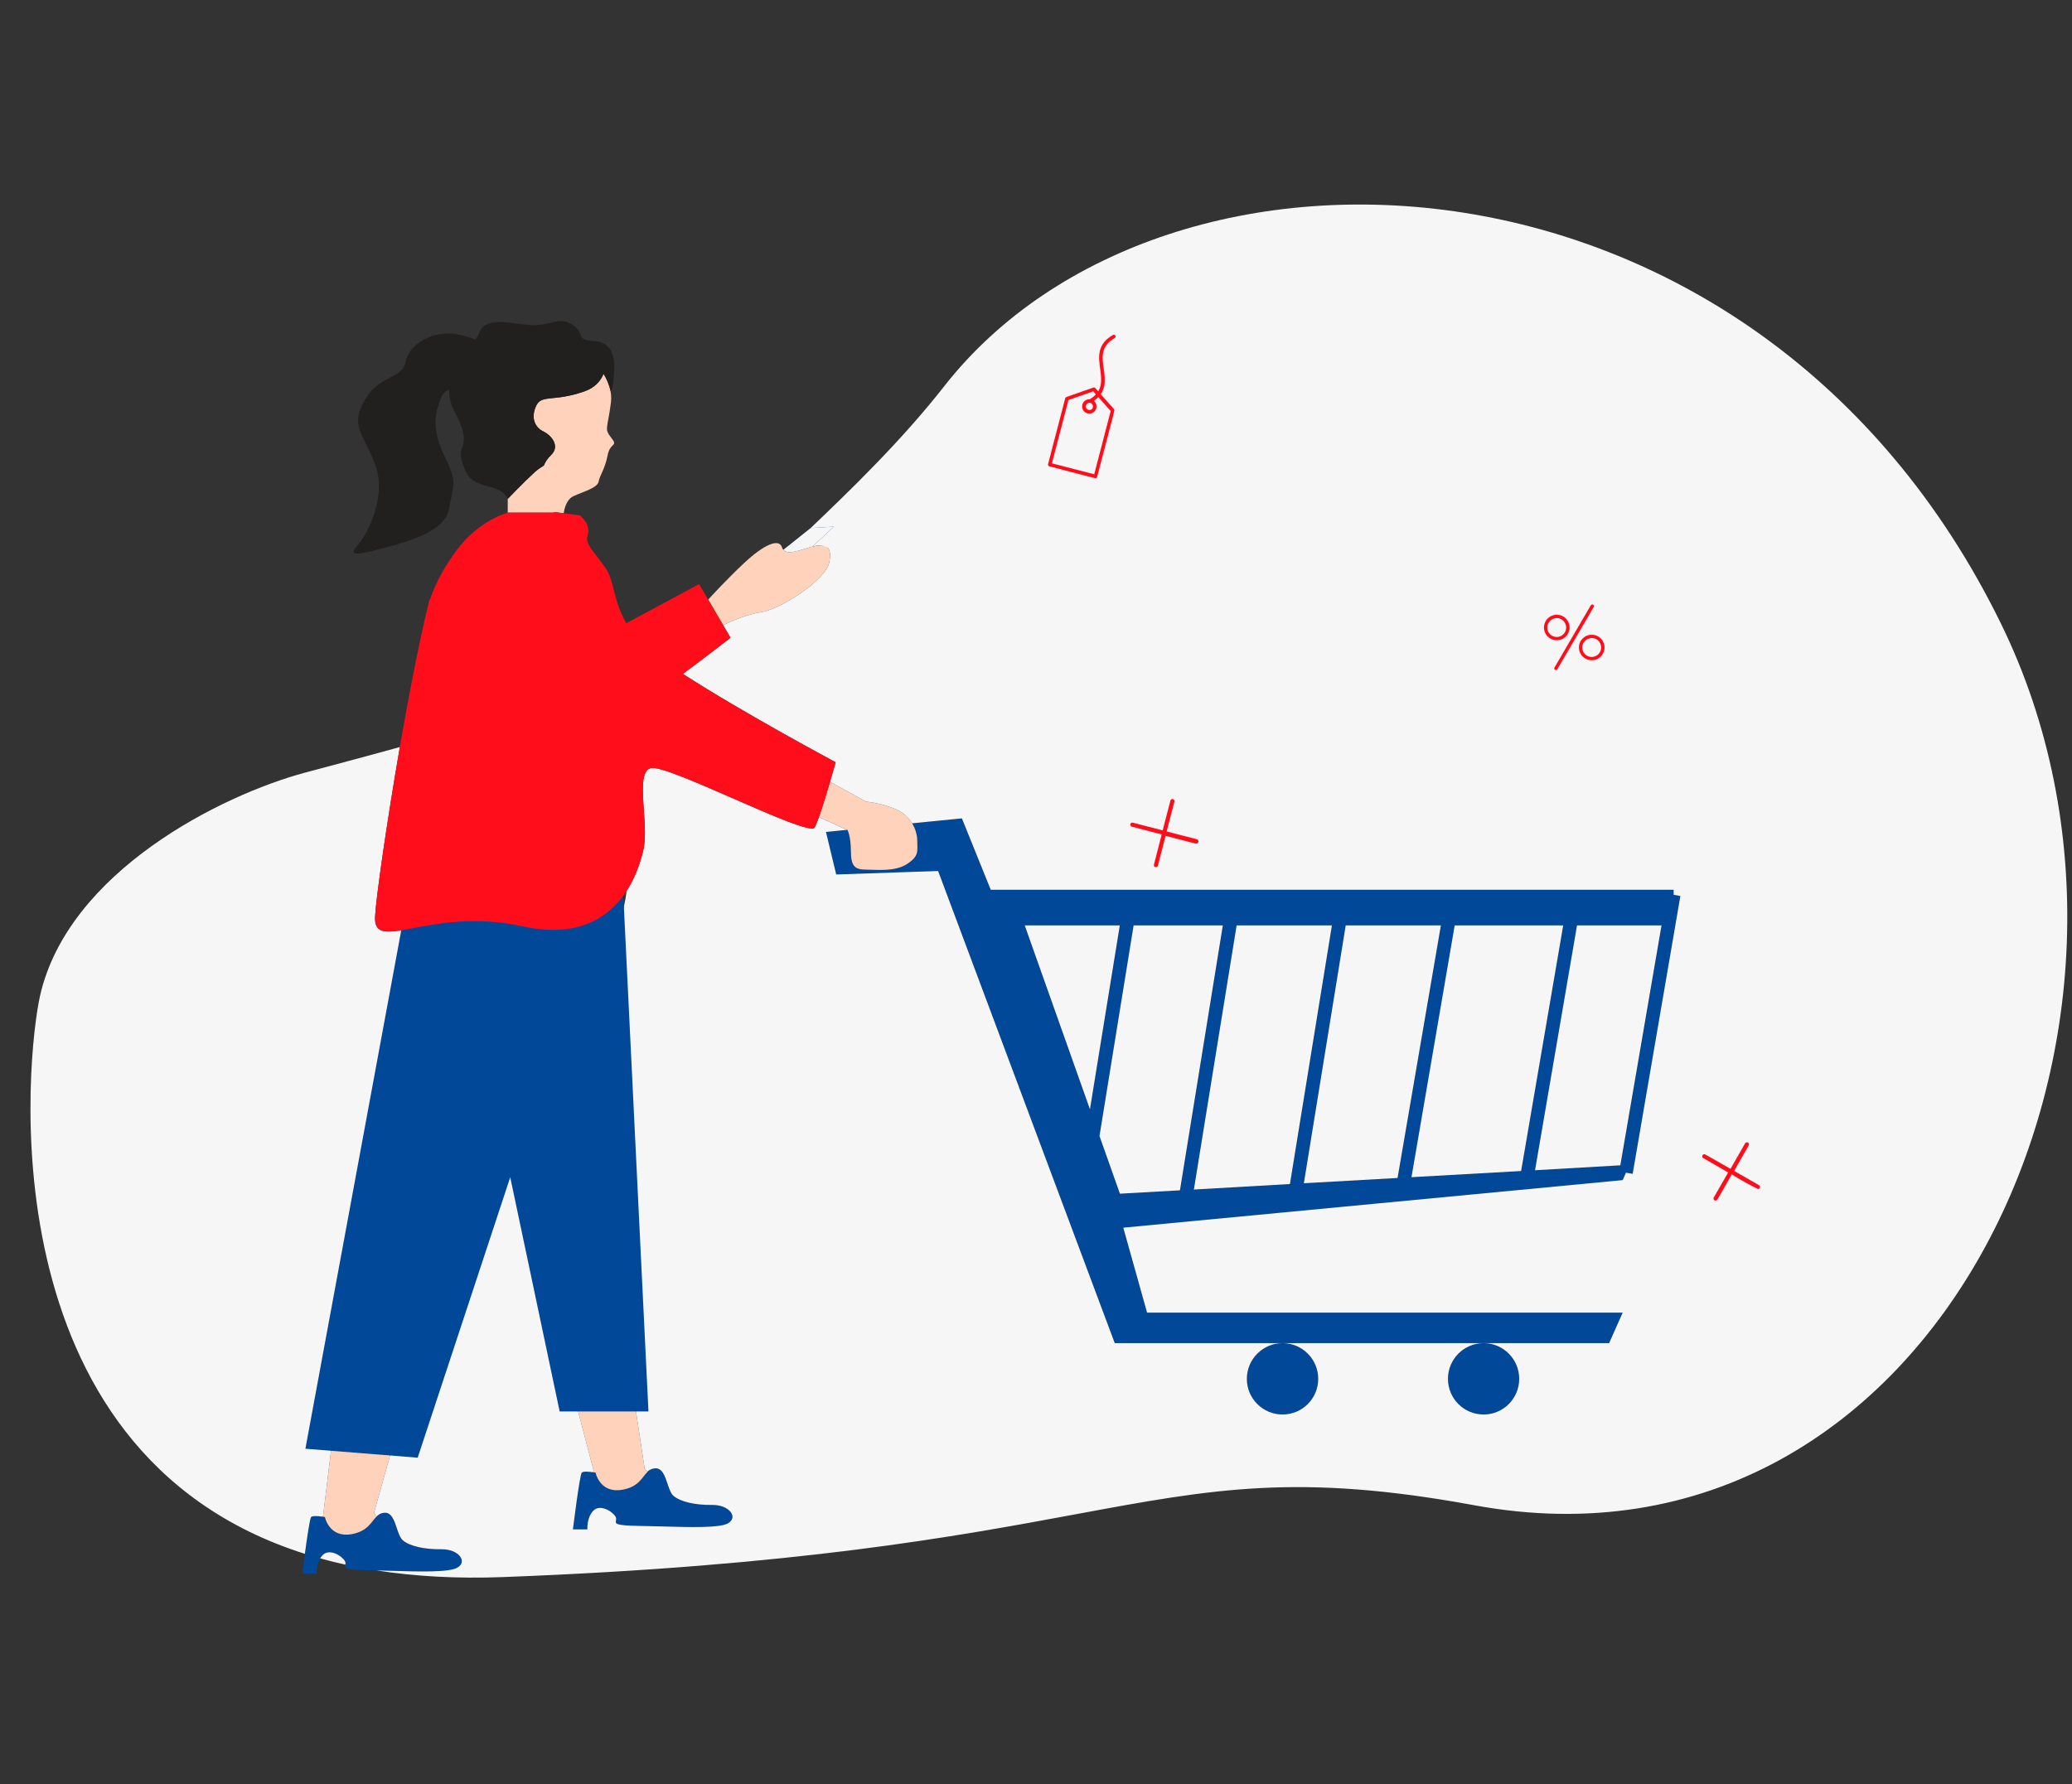 <svg width="238" height="205" viewBox="0 0 238 205" fill="none" xmlns="http://www.w3.org/2000/svg">
<rect x="0" y="0" width="238" height="205" fill="#333333" stroke="none"/>
<path d="M50.713 177.995C48.741 178.021 47.091 177.647 46.279 176.976C45.467 176.293 45.505 173.664 44.113 173.805C42.734 173.934 42.927 175.829 40.362 176.267C37.797 176.706 37.32 174.295 37.32 174.295C37.32 174.295 35.966 174.05 35.734 174.295C35.502 174.527 34.716 180.818 34.716 180.818H36.379C36.379 180.818 36.276 179.49 37.049 178.678C37.836 177.866 39.253 178.729 39.614 179.349C39.988 179.98 38.544 180.354 42.36 180.406C46.176 180.47 51.32 180.818 52.531 180.109C53.756 179.413 52.673 177.969 50.713 177.995ZM81.793 172.903C79.834 172.929 78.184 172.542 77.371 171.872C76.559 171.189 76.598 168.571 75.206 168.7C73.826 168.842 74.02 170.737 71.454 171.163C68.889 171.601 68.412 169.19 68.412 169.19C68.412 169.19 67.059 168.945 66.826 169.19C66.581 169.435 65.808 175.713 65.808 175.713H67.471C67.471 175.713 67.368 174.385 68.142 173.573C68.915 172.761 70.346 173.638 70.707 174.256C71.081 174.875 69.624 175.262 73.453 175.313C77.269 175.365 82.412 175.713 83.623 175.017C84.835 174.308 83.766 172.877 81.793 172.903ZM147.317 154.315H147.336C149.596 154.325 151.416 156.164 151.416 158.413C151.416 160.683 149.586 162.513 147.317 162.513C145.062 162.513 143.218 160.682 143.218 158.413C143.218 156.164 145.052 154.326 147.298 154.315H147.317ZM193.016 102.944L187.537 134.862L186.763 134.734L186.39 135.584L129.025 141.05L131.758 150.808H186.389L184.829 154.315H170.436C170.43 154.315 170.424 154.314 170.418 154.314C170.411 154.314 170.405 154.315 170.399 154.315H147.336C147.329 154.315 147.323 154.315 147.317 154.315C147.311 154.315 147.305 154.315 147.298 154.315H128.045L107.755 100.07L96.05 100.47L94.877 95.585L97.314 95.34L97.352 95.365C97.352 95.365 97.739 96.114 97.739 97.84C97.739 99.581 98.267 99.915 99.479 99.915C100.678 99.915 102.818 100.186 104.223 99.245C105.615 98.317 105.357 97.776 105.357 96.577C105.357 95.971 105.164 95.262 104.764 94.591L110.488 94.024L113.801 102.223H192.242V102.803L193.016 102.944ZM125.197 127.45L128.626 106.322H117.707L125.197 127.45ZM135.535 136.757L140.459 106.322H130.211L126.293 130.517L128.639 137.143L135.535 136.757ZM148.168 136.035L152.989 106.322H142.045L137.134 136.667L148.168 136.035ZM160.531 135.339L165.507 106.322H154.575L149.767 135.945L160.531 135.339ZM174.723 134.539L179.557 106.322H167.092L162.129 135.248L174.723 134.539ZM190.85 106.322H181.143L176.322 134.45L186.119 133.883L190.85 106.322ZM170.399 154.315C168.139 154.326 166.318 156.164 166.318 158.413C166.318 160.682 168.149 162.513 170.418 162.513C172.674 162.513 174.504 160.683 174.504 158.413C174.504 156.164 172.684 154.325 170.436 154.315L170.418 154.314L170.399 154.315ZM88.368 67.391L84.823 67.275L93.124 60.662L95.78 60.508L88.368 67.391Z" fill="#014898"/>
<path d="M81.344 68.894C81.622 68.588 83.463 66.571 85.493 64.671C87.698 62.609 89.477 61.784 89.825 62.892C90.172 63.988 91.887 63.163 93.266 62.815C94.632 62.48 95.664 62.544 95.251 64.606C94.839 66.669 89.683 69.969 87.491 70.318C85.287 70.653 83.083 71.826 83.083 71.826L82.647 71.118L81.344 68.894ZM58.359 58.898H63.64C63.641 58.876 63.642 58.853 63.643 58.831C64.043 58.876 64.416 58.921 64.755 58.963C64.81 58.533 65.035 57.383 65.898 56.988C66.969 56.498 68.619 56.06 68.761 55.338C68.889 54.603 69.496 53.881 69.792 52.322C70.076 50.774 71.055 51.355 70.204 50.285C69.366 49.215 69.792 49.318 70.179 46.211C70.32 45.038 69.908 43.904 69.328 42.95C68.98 43.788 68.322 44.562 67.072 44.987C63.527 46.211 62.212 45.283 61.58 46.637C60.948 48.004 61.438 49.099 62.405 49.563C63.372 50.04 64.351 51.252 63.307 52.271C62.906 52.667 62.624 53.061 62.478 53.478C62.071 53.729 61.703 53.986 61.429 54.237C60.102 55.45 58.32 57.322 58.32 57.322L58.321 58.908C58.345 58.901 58.359 58.898 58.359 58.898ZM102.883 92.967C101.143 92.232 99.48 92.103 99.48 92.103L95.343 89.822C95.067 90.762 94.737 91.857 94.423 92.819C94.3 93.199 94.179 93.561 94.066 93.882L97.353 95.364C97.353 95.364 97.74 96.112 97.74 97.839C97.74 99.579 98.268 99.914 99.48 99.914C100.679 99.914 102.819 100.185 104.224 99.244C105.616 98.316 105.358 97.774 105.358 96.576C105.358 95.377 104.623 93.701 102.883 92.967ZM38.068 166.315L37.113 174.14L37.049 174.243C37.217 174.269 37.319 174.295 37.319 174.295C37.319 174.295 37.797 176.705 40.362 176.267C42.257 175.944 42.643 174.823 43.275 174.217C43.172 174.088 43.056 173.959 42.953 173.83L44.938 166.753L38.068 166.315ZM72.989 161.739H66.299L68.206 169.035L68.142 169.151C68.296 169.177 68.412 169.19 68.412 169.19C68.412 169.19 68.889 171.601 71.455 171.163C73.35 170.853 73.736 169.732 74.368 169.113C74.265 168.984 74.149 168.855 74.045 168.726L72.989 161.739Z" fill="#FFD2BB"/>
<path fill-rule="evenodd" clip-rule="evenodd" d="M93.266 62.816L93.304 62.807L95.78 60.508L93.867 60.619L93.124 60.662L89.978 63.169C90.405 63.675 91.411 63.368 92.42 63.059C92.706 62.972 92.993 62.884 93.266 62.816ZM36.777 179.041C37.716 179.302 38.675 179.547 39.667 179.764C39.689 179.642 39.706 179.503 39.615 179.349C39.254 178.729 37.836 177.866 37.049 178.678C36.942 178.791 36.853 178.913 36.777 179.041ZM74.351 169.092C74.281 169.165 74.283 169.196 74.368 169.113L74.351 169.092Z" fill="#F6F6F6"/>
<path fill-rule="evenodd" clip-rule="evenodd" d="M95.78 60.508L93.304 62.807C93.304 62.807 93.897 62.624 94.279 62.664C94.598 62.698 95.059 62.916 95.059 62.916C95.337 63.188 95.431 63.708 95.251 64.607C94.839 66.669 89.683 69.969 87.491 70.318C85.287 70.653 83.083 71.826 83.083 71.826L82.647 71.118L83.907 73.269C83.907 73.269 81.522 75.138 78.583 77.317C78.532 77.343 78.48 77.382 78.442 77.421C78.468 77.433 78.506 77.459 78.532 77.485C85.274 81.842 95.986 87.579 95.986 87.579C95.986 87.579 95.713 88.56 95.343 89.822L99.48 92.103C99.48 92.103 101.143 92.232 102.883 92.967C103.75 93.333 104.367 93.933 104.768 94.591L110.488 94.024L113.801 102.223H192.242V102.803L193.016 102.944L187.537 134.862L186.764 134.733L186.39 135.584L129.026 141.05L131.758 150.808H186.389L184.83 154.315H170.436C172.684 154.325 174.504 156.164 174.504 158.413C174.504 160.683 172.674 162.513 170.418 162.513C168.149 162.513 166.319 160.682 166.319 158.413C166.319 156.164 168.14 154.326 170.4 154.315H147.336C149.596 154.325 151.417 156.164 151.417 158.413C151.417 160.683 149.586 162.513 147.317 162.513C145.062 162.513 143.218 160.682 143.218 158.413C143.218 156.164 145.053 154.326 147.299 154.315H128.046L107.756 100.07L96.05 100.47L94.877 95.585L97.3 95.341L94.066 93.882L94.086 93.826C94.085 93.826 93.758 94.738 93.575 95.068C93.238 95.683 88.792 93.738 84.285 91.766C79.996 89.891 75.653 87.991 74.742 88.249C73.642 88.56 73.792 90.724 73.954 93.07C74.068 94.71 74.188 96.439 73.891 97.685C73.586 98.988 72.916 101.214 71.418 103.144C71.614 102.892 71.802 102.637 71.971 102.377C71.971 102.377 71.858 103.646 71.326 105.534L74.072 161.739H64.584L58.873 132.773C53.48 148.038 47.749 166.947 47.749 166.947L44.934 166.764L42.953 173.831C43.004 173.895 43.059 173.959 43.113 174.023C43.168 174.088 43.222 174.152 43.274 174.216C43.498 173.997 43.751 173.839 44.114 173.805C44.964 173.719 45.281 174.666 45.583 175.573C45.776 176.15 45.963 176.71 46.279 176.976C47.091 177.646 48.741 178.021 50.714 177.995C52.673 177.969 53.756 179.413 52.531 180.109C51.569 180.672 48.127 180.568 44.84 180.47L44.28 180.453C43.927 180.443 43.577 180.433 43.234 180.424C47.609 181.107 52.443 181.395 57.804 181.191C91.571 179.911 109.869 176.516 123.624 173.963C139.358 171.044 149.147 169.227 169.348 172.941C222.523 182.739 252.455 117.833 229.832 71.632C201.897 14.59 133.846 11.935 108.452 44.381C103.549 50.645 97.726 56.263 93.124 60.662L93.867 60.619L95.78 60.508ZM77.372 171.871C78.184 172.542 79.834 172.929 81.793 172.903C83.766 172.877 84.836 174.308 83.624 175.017C82.676 175.561 79.32 175.467 76.077 175.375C75.176 175.35 74.283 175.324 73.453 175.313C70.637 175.275 70.681 175.056 70.752 174.696C70.777 174.567 70.806 174.42 70.708 174.256C70.347 173.638 68.916 172.761 68.142 173.573C67.369 174.385 67.472 175.713 67.472 175.713H65.809C65.809 175.713 66.582 169.435 66.827 169.19C66.994 169.014 67.738 169.091 68.144 169.148L68.206 169.036L66.299 161.739H72.989L74.046 168.726C74.099 168.793 74.155 168.859 74.212 168.925C74.259 168.981 74.306 169.037 74.351 169.092C74.464 168.975 74.764 168.746 75.206 168.7C76.056 168.621 76.373 169.567 76.675 170.47C76.868 171.046 77.055 171.606 77.372 171.871Z" fill="#F6F6F6"/>
<path d="M35.734 174.295C35.965 174.052 37.297 174.291 37.318 174.294C37.315 174.294 37.214 174.269 37.049 174.244L37.114 174.14L38.067 166.317L35.464 166.148C35.464 166.148 43.34 128.326 43.74 124.459C44.036 121.689 45.543 112.077 46.394 106.829C44.185 107.215 43.004 107.194 43.082 105.355C43.166 103.348 44.384 94.765 45.93 85.826C42.412 86.805 38.785 87.763 35.012 88.777C25.409 91.355 7.838 100.147 4.603 114.391C3.115 120.935 -2.025 166.787 35.017 178.521C35.264 176.698 35.597 174.433 35.734 174.295Z" fill="#F6F6F6"/>
<path d="M125.197 127.45L128.626 106.321H117.707L125.197 127.45Z" fill="#F6F6F6"/>
<path d="M126.293 130.517L128.639 137.143L135.535 136.757L140.46 106.321H130.212L126.293 130.517Z" fill="#F6F6F6"/>
<path d="M137.134 136.667L148.168 136.035L152.99 106.321H142.045L137.134 136.667Z" fill="#F6F6F6"/>
<path d="M149.767 135.945L160.531 135.339L165.507 106.321H154.575L149.767 135.945Z" fill="#F6F6F6"/>
<path d="M162.129 135.248L174.724 134.539L179.558 106.321H167.092L162.129 135.248Z" fill="#F6F6F6"/>
<path d="M190.85 106.322H181.143L176.322 134.45L186.119 133.883L190.85 106.322Z" fill="#F6F6F6"/>
<path d="M35.672 165.992L46.673 106.481L71.015 101.197L73.96 161.661H64.691L58.714 133.335L47.626 166.945L35.672 165.992Z" fill="#014898" stroke="#014898"/>
<path d="M78.583 77.317C78.532 77.343 78.48 77.382 78.442 77.421C78.468 77.433 78.506 77.459 78.532 77.485C85.273 81.842 95.986 87.579 95.986 87.579C95.986 87.579 94.245 93.857 93.575 95.068C92.918 96.267 76.611 87.721 74.742 88.249C72.873 88.777 74.612 94.656 73.891 97.685C73.182 100.714 70.513 108.733 60.008 106.425C49.488 104.105 42.901 109.622 43.082 105.355C43.224 101.965 46.601 79.805 49.334 68.874C49.357 68.871 49.38 68.868 49.403 68.865C49.693 67.949 50.505 65.836 52.447 63.219C55.062 59.695 58.359 58.899 58.359 58.899H63.64C63.641 58.877 63.642 58.854 63.643 58.832C65.357 59.026 66.595 59.206 66.595 59.206C67.355 59.837 67.793 60.675 67.484 61.578C67.175 62.467 68.154 63.266 69.534 65.226C70.591 66.721 70.397 68.925 71.893 71.516C71.944 71.62 71.918 71.62 72.034 71.555L80.297 67.108L83.907 73.27C83.907 73.27 81.522 75.139 78.583 77.317Z" fill="#FF0D1B"/>
<path d="M68.165 39.174C66.033 39.06 67.284 38.378 65.806 37.355C64.328 36.331 63.589 37.298 61.429 37.355C59.269 37.411 55.858 36.104 55.062 38.207C54.965 38.465 54.815 38.733 54.632 39.012C53.675 38.667 52.679 38.381 51.879 38.321C49.605 38.151 46.99 39.515 46.592 41.561C46.194 43.608 43.523 43.039 41.874 45.995C40.226 48.951 41.611 49.576 43.078 53.328C44.546 57.08 42.028 61.627 41.127 62.594C40.226 63.56 40.303 63.958 43.078 63.219C45.853 62.48 51.126 61.343 51.588 58.444C52.049 55.545 52.618 55.602 51.083 52.475C49.548 49.349 49.946 47.359 50.685 45.654C50.891 45.178 51.223 44.909 51.591 44.761C51.564 45.547 51.739 46.391 52.22 47.303C54.437 51.509 52.391 50.941 53.073 53.044C53.755 55.147 54.153 55.374 56.654 56.057C57.637 56.325 58.107 56.821 58.32 57.325V57.323C58.32 57.323 60.102 55.45 61.429 54.238C61.703 53.987 62.071 53.73 62.477 53.479C62.624 53.061 62.906 52.667 63.307 52.271C64.352 51.253 63.372 50.041 62.405 49.564C61.438 49.1 60.949 48.004 61.58 46.638C62.212 45.284 63.527 46.212 67.072 44.987C68.323 44.562 68.98 43.789 69.328 42.95C69.691 43.547 69.988 44.214 70.125 44.917C70.424 44.593 70.405 44.361 70.524 42.95C70.695 40.936 70.297 39.287 68.165 39.174Z" fill="#221F1F"/>
<path d="M177.49 72.436C177.423 72.174 177.435 71.898 177.525 71.642C177.614 71.387 177.778 71.164 177.995 71.001C178.212 70.839 178.472 70.744 178.742 70.729C179.013 70.714 179.282 70.779 179.516 70.917C179.749 71.054 179.937 71.258 180.054 71.501C180.172 71.745 180.215 72.018 180.177 72.286C180.139 72.554 180.023 72.805 179.842 73.007C179.662 73.209 179.425 73.353 179.163 73.421C178.988 73.466 178.806 73.477 178.627 73.453C178.448 73.428 178.276 73.368 178.121 73.276C177.965 73.185 177.83 73.063 177.721 72.919C177.613 72.775 177.535 72.611 177.49 72.436ZM178.512 70.959C178.285 71.018 178.081 71.143 177.926 71.318C177.771 71.493 177.671 71.71 177.639 71.942C177.607 72.173 177.645 72.409 177.748 72.619C177.85 72.829 178.013 73.004 178.215 73.122C178.418 73.24 178.65 73.296 178.884 73.281C179.118 73.267 179.342 73.184 179.529 73.042C179.715 72.901 179.855 72.707 179.932 72.487C180.008 72.266 180.017 72.027 179.957 71.801C179.919 71.65 179.852 71.507 179.758 71.382C179.665 71.257 179.548 71.152 179.413 71.072C179.279 70.992 179.13 70.94 178.975 70.918C178.82 70.896 178.663 70.905 178.512 70.944V70.959Z" fill="#FF0D1B" stroke="#FF0D1B" stroke-width="0.2"/>
<path d="M181.504 74.731C181.437 74.469 181.449 74.194 181.538 73.938C181.628 73.683 181.792 73.461 182.008 73.298C182.225 73.136 182.485 73.041 182.755 73.026C183.025 73.01 183.294 73.075 183.528 73.212C183.761 73.35 183.949 73.552 184.067 73.796C184.185 74.039 184.228 74.312 184.191 74.58C184.154 74.847 184.038 75.098 183.858 75.3C183.679 75.503 183.443 75.647 183.181 75.716C182.828 75.807 182.453 75.755 182.138 75.57C181.824 75.385 181.595 75.084 181.504 74.731V74.731ZM182.53 73.254C182.303 73.314 182.099 73.439 181.944 73.614C181.789 73.788 181.689 74.005 181.657 74.237C181.626 74.469 181.663 74.704 181.766 74.915C181.869 75.125 182.031 75.3 182.234 75.418C182.436 75.535 182.669 75.591 182.902 75.576C183.136 75.562 183.36 75.479 183.547 75.338C183.733 75.196 183.874 75.003 183.95 74.782C184.026 74.561 184.035 74.322 183.975 74.096C183.938 73.945 183.871 73.802 183.777 73.676C183.684 73.551 183.567 73.445 183.432 73.365C183.298 73.286 183.149 73.234 182.994 73.212C182.839 73.19 182.681 73.2 182.53 73.239V73.254Z" fill="#FF0D1B" stroke="#FF0D1B" stroke-width="0.2"/>
<path d="M178.651 76.73L182.815 69.591C182.828 69.57 182.848 69.554 182.872 69.547C182.896 69.541 182.922 69.544 182.944 69.557C182.965 69.569 182.981 69.589 182.987 69.613C182.994 69.637 182.99 69.663 182.978 69.685L178.809 76.823C178.805 76.837 178.797 76.849 178.788 76.859C178.778 76.868 178.766 76.876 178.753 76.881C178.74 76.886 178.726 76.887 178.712 76.886C178.698 76.885 178.685 76.88 178.673 76.873C178.661 76.866 178.651 76.857 178.643 76.845C178.635 76.834 178.63 76.82 178.628 76.807C178.626 76.793 178.627 76.779 178.631 76.766C178.635 76.752 178.642 76.74 178.651 76.73V76.73Z" fill="#FF0D1B" stroke="#FF0D1B" stroke-width="0.2"/>
<path d="M202.021 136.266L199.058 134.566L200.762 131.572C200.776 131.556 200.786 131.538 200.792 131.518C200.799 131.498 200.8 131.477 200.797 131.456C200.794 131.436 200.786 131.416 200.775 131.399C200.763 131.381 200.748 131.367 200.73 131.356C200.712 131.345 200.692 131.339 200.671 131.337C200.65 131.335 200.629 131.338 200.609 131.345C200.59 131.352 200.572 131.364 200.557 131.379C200.543 131.393 200.532 131.411 200.525 131.431L198.814 134.425L195.813 132.717C195.782 132.706 195.747 132.706 195.715 132.718C195.684 132.73 195.657 132.752 195.641 132.782C195.625 132.812 195.62 132.846 195.627 132.879C195.634 132.912 195.653 132.941 195.68 132.961L198.643 134.669L196.939 137.626C196.858 137.759 197.05 137.952 197.191 137.745C197.332 137.538 197.695 136.865 198.888 134.787C199.877 135.418 200.901 135.993 201.954 136.51C201.98 136.505 202.005 136.493 202.024 136.475C202.043 136.457 202.057 136.434 202.064 136.409C202.071 136.383 202.071 136.356 202.063 136.331C202.056 136.306 202.041 136.283 202.021 136.266V136.266Z" fill="#FF0D1B" stroke="#FF0D1B" stroke-width="0.2"/>
<path d="M137.416 96.511L133.886 95.598L134.801 92.075C134.81 92.04 134.805 92.003 134.787 91.972C134.769 91.94 134.739 91.917 134.704 91.908C134.669 91.898 134.632 91.903 134.6 91.921C134.569 91.939 134.546 91.969 134.536 92.004L133.622 95.527L130.092 94.614C130.057 94.605 130.02 94.611 129.989 94.63C129.958 94.648 129.936 94.679 129.928 94.714C129.919 94.749 129.925 94.786 129.944 94.816C129.962 94.847 129.993 94.869 130.028 94.878L133.558 95.798L132.643 99.363C132.634 99.398 132.64 99.435 132.659 99.466C132.678 99.496 132.708 99.519 132.743 99.527C132.778 99.536 132.815 99.53 132.846 99.511C132.877 99.492 132.899 99.462 132.907 99.427L133.815 95.912C137.23 96.796 137.33 96.824 137.387 96.824C137.429 96.828 137.471 96.815 137.503 96.789C137.535 96.762 137.555 96.723 137.559 96.682C137.563 96.64 137.55 96.599 137.523 96.567C137.496 96.535 137.458 96.514 137.416 96.511Z" fill="#FF0D1B" stroke="#FF0D1B" stroke-width="0.2"/>
<path d="M125.832 54.844C125.776 54.844 125.654 54.811 120.553 53.48C120.527 53.472 120.505 53.455 120.491 53.431C120.478 53.407 120.474 53.379 120.481 53.352L122.454 45.783C122.454 45.705 122.242 45.811 125.604 44.63C125.62 44.618 125.64 44.612 125.66 44.612C125.68 44.612 125.699 44.618 125.715 44.63L127.882 47.075C127.938 47.136 128.055 46.654 125.932 54.739C125.932 54.766 125.922 54.792 125.903 54.811C125.884 54.831 125.859 54.843 125.832 54.844ZM120.709 53.303L125.76 54.611L127.688 47.197L125.604 44.846L122.642 45.883L120.709 53.303Z" fill="#FF0D1B" stroke="#FF0D1B" stroke-width="0.2"/>
<path d="M127.867 38.585C124.372 40.609 128.5 44.031 125.205 45.972C125.025 45.952 124.845 46 124.698 46.106C124.552 46.212 124.45 46.368 124.413 46.545C124.376 46.722 124.406 46.906 124.498 47.062C124.589 47.217 124.736 47.333 124.908 47.387C125.081 47.441 125.268 47.429 125.432 47.353C125.596 47.277 125.726 47.143 125.796 46.976C125.866 46.81 125.872 46.624 125.812 46.453C125.752 46.283 125.631 46.141 125.472 46.055C128.656 43.998 124.666 40.681 127.972 38.763C127.987 38.758 128.001 38.749 128.012 38.738C128.023 38.727 128.032 38.714 128.037 38.7C128.042 38.685 128.044 38.669 128.043 38.654C128.042 38.638 128.037 38.623 128.029 38.609C128.021 38.596 128.01 38.584 127.997 38.576C127.984 38.567 127.969 38.561 127.953 38.559C127.938 38.557 127.922 38.558 127.907 38.562C127.892 38.567 127.878 38.575 127.867 38.585V38.585ZM125.644 46.826C125.619 46.919 125.569 47.003 125.498 47.069C125.428 47.135 125.341 47.179 125.246 47.198C125.152 47.217 125.054 47.209 124.963 47.176C124.873 47.142 124.794 47.083 124.735 47.007C124.676 46.931 124.64 46.84 124.631 46.744C124.621 46.648 124.638 46.552 124.681 46.465C124.724 46.379 124.789 46.306 124.871 46.255C124.953 46.204 125.048 46.177 125.144 46.177C125.222 46.179 125.298 46.199 125.367 46.235C125.436 46.271 125.496 46.322 125.543 46.385C125.589 46.447 125.621 46.519 125.636 46.596C125.65 46.672 125.648 46.751 125.627 46.826H125.644Z" fill="#FF0D1B" stroke="#FF0D1B" stroke-width="0.2"/>
</svg>
